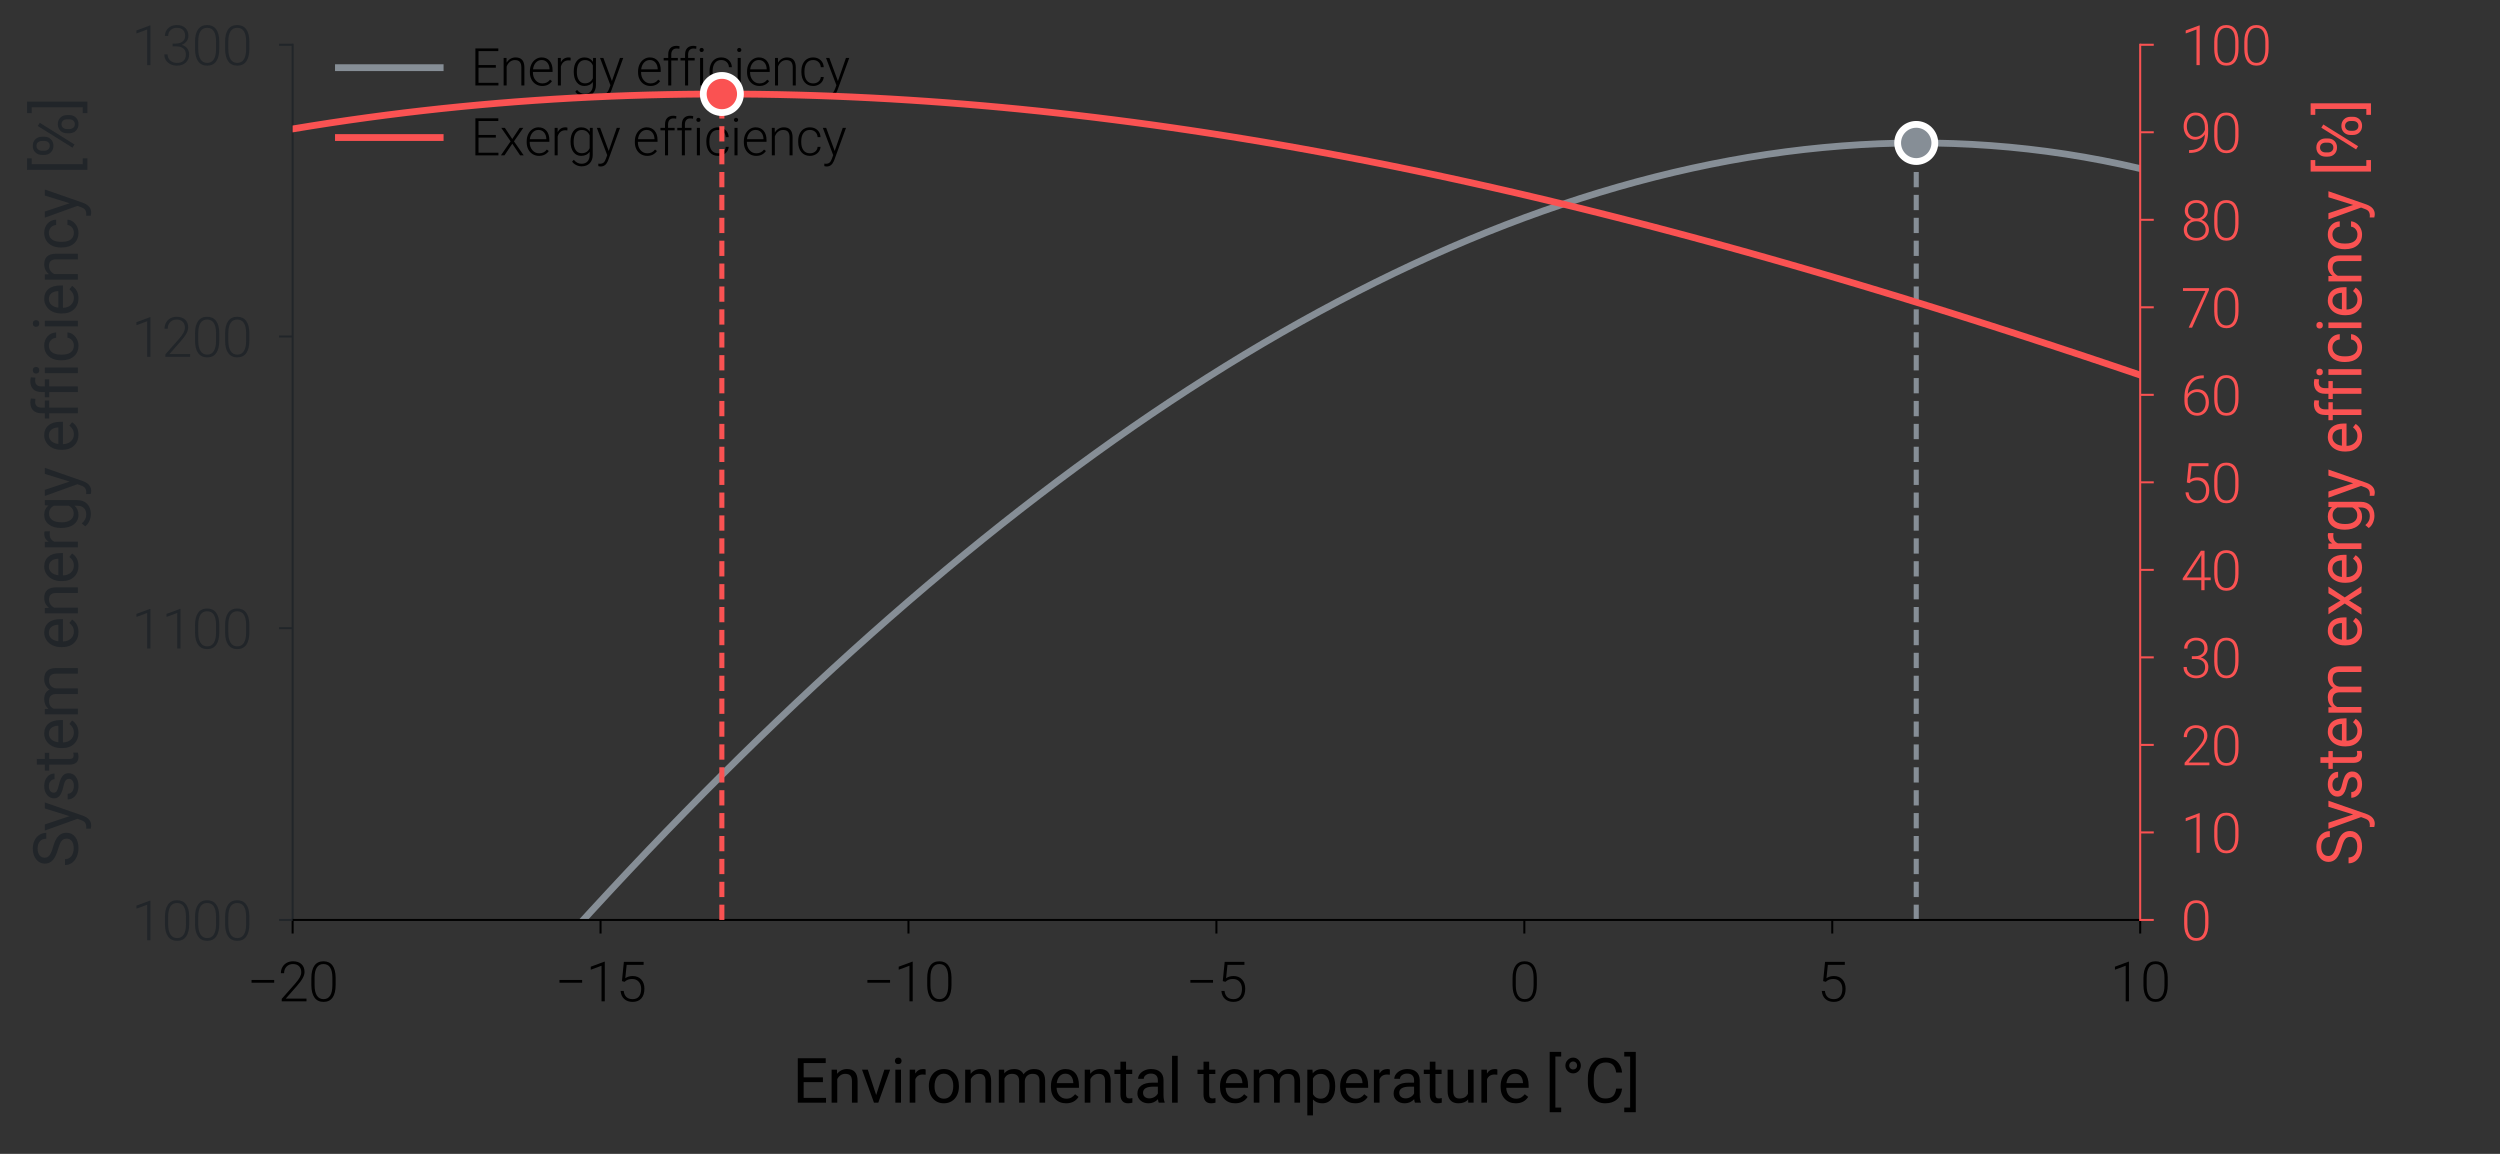 <?xml version="1.0" encoding="utf-8" standalone="no"?>
<!DOCTYPE svg PUBLIC "-//W3C//DTD SVG 1.1//EN"
  "http://www.w3.org/Graphics/SVG/1.1/DTD/svg11.dtd">
<svg xmlns:xlink="http://www.w3.org/1999/xlink" width="368.504pt" height="170.079pt" viewBox="0 0 368.504 170.079" xmlns="http://www.w3.org/2000/svg" version="1.1">
 <rect x="0" y="0" width="368.504" height="170.079" fill="#333333" stroke="none"/>
 <defs>
  <style type="text/css">*{stroke-linejoin: round; stroke-linecap: butt}</style>
 </defs>
 <g id="figure_1">
  <g id="patch_1">
   <path d="M 0 170.079 
L 368.504 170.079 
L 368.504 0 
L 0 0 
L 0 170.079 
z
" style="fill: none"/>
  </g>
  <g id="axes_1">
   <g id="patch_2">
    <path d="M 43.133 135.6 
L 315.467 135.6 
L 315.467 6.596 
L 43.133 6.596 
L 43.133 135.6 
z
" style="fill: none"/>
   </g>
   <g id="line2d_1">
    <path d="M 55.54 171.079 
L 56.887 169.413 
L 59.638 166.048 
L 62.389 162.718 
L 65.14 159.422 
L 67.891 156.161 
L 70.642 152.935 
L 73.393 149.744 
L 76.143 146.588 
L 78.894 143.468 
L 81.645 140.383 
L 84.396 137.333 
L 87.147 134.319 
L 89.898 131.34 
L 92.648 128.398 
L 95.399 125.491 
L 98.15 122.62 
L 100.901 119.786 
L 103.652 116.987 
L 106.403 114.226 
L 109.154 111.5 
L 111.904 108.812 
L 114.655 106.16 
L 117.406 103.545 
L 120.157 100.967 
L 122.908 98.426 
L 125.659 95.923 
L 128.409 93.457 
L 131.16 91.029 
L 133.911 88.639 
L 136.662 86.287 
L 139.413 83.972 
L 142.164 81.696 
L 144.914 79.459 
L 147.665 77.259 
L 150.416 75.099 
L 153.167 72.978 
L 155.918 70.895 
L 158.669 68.852 
L 161.42 66.849 
L 164.17 64.884 
L 166.921 62.96 
L 169.672 61.076 
L 172.423 59.232 
L 175.174 57.428 
L 177.925 55.665 
L 180.675 53.942 
L 183.426 52.26 
L 186.177 50.62 
L 188.928 49.021 
L 191.679 47.464 
L 194.43 45.948 
L 197.18 44.474 
L 199.931 43.043 
L 202.682 41.654 
L 205.433 40.308 
L 208.184 39.005 
L 210.935 37.745 
L 213.686 36.528 
L 216.436 35.355 
L 219.187 34.226 
L 221.938 33.142 
L 224.689 32.101 
L 227.44 31.106 
L 230.191 30.156 
L 232.941 29.25 
L 235.692 28.391 
L 238.443 27.577 
L 241.194 26.81 
L 243.945 26.089 
L 246.696 25.415 
L 249.447 24.789 
L 252.197 24.209 
L 254.948 23.678 
L 257.699 23.194 
L 260.45 22.759 
L 263.201 22.373 
L 265.952 22.036 
L 268.702 21.749 
L 271.453 21.512 
L 274.204 21.325 
L 276.955 21.189 
L 279.706 21.103 
L 282.457 21.07 
L 285.207 21.088 
L 287.958 21.159 
L 290.709 21.282 
L 293.46 21.459 
L 296.211 21.689 
L 298.962 21.974 
L 301.713 22.313 
L 304.463 22.707 
L 307.214 23.157 
L 309.965 23.663 
L 312.716 24.226 
L 315.467 24.846 
" clip-path="url(#p89c92bd2cf)" style="fill: none; stroke: #868e96; stroke-linecap: square"/>
   </g>
   <g id="line2d_2">
    <path d="M 282.457 135.6 
L 282.457 21.07 
" clip-path="url(#p89c92bd2cf)" style="fill: none; stroke-dasharray: 2.25,1.125; stroke-dashoffset: 0; stroke: #868e96; stroke-width: 0.75"/>
   </g>
   <g id="patch_3">
    <path d="M 43.133 135.6 
L 43.133 6.596 
" style="fill: none; stroke: #212529; stroke-width: 0.3; stroke-linejoin: miter; stroke-linecap: square"/>
   </g>
   <g id="patch_4">
    <path d="M 43.133 135.6 
L 315.467 135.6 
" style="fill: none; stroke: #000000; stroke-width: 0.3; stroke-linejoin: miter; stroke-linecap: square"/>
   </g>
   <g id="matplotlib.axis_1">
    <g id="xtick_1">
     <g id="line2d_3">
      <defs>
       <path id="me26cd01d42" d="M 0 0 
L 0 2 
" style="stroke: #000000; stroke-width: 0.3"/>
      </defs>
      <g>
       <use xlink:href="#me26cd01d42" x="43.133" y="135.6" style="stroke: #000000; stroke-width: 0.3"/>
      </g>
     </g>
     <g id="text_1">
      <!-- −20 -->
      <g transform="translate(36.418 147.6) scale(0.08 -0.08)">
       <defs>
        <path id="Roboto-Light-2212" d="M 3125 2144 
L 516 2144 
L 516 2463 
L 3125 2463 
L 3125 2144 
z
" transform="scale(0.016)"/>
        <path id="Roboto-Light-32" d="M 3278 0 
L 428 0 
L 428 288 
L 1988 2056 
Q 2375 2503 2525 2793 
Q 2675 3084 2675 3359 
Q 2675 3791 2422 4042 
Q 2169 4294 1725 4294 
Q 1266 4294 983 4000 
Q 700 3706 700 3238 
L 328 3238 
Q 328 3622 501 3937 
Q 675 4253 995 4433 
Q 1316 4613 1725 4613 
Q 2350 4613 2701 4284 
Q 3053 3956 3053 3391 
Q 3053 3072 2854 2694 
Q 2656 2316 2156 1750 
L 888 316 
L 3278 316 
L 3278 0 
z
" transform="scale(0.016)"/>
        <path id="Roboto-Light-30" d="M 3172 1897 
Q 3172 934 2819 435 
Q 2466 -63 1778 -63 
Q 1103 -63 743 426 
Q 384 916 375 1850 
L 375 2666 
Q 375 3625 731 4119 
Q 1088 4613 1772 4613 
Q 2447 4613 2803 4136 
Q 3159 3659 3172 2731 
L 3172 1897 
z
M 2797 2713 
Q 2797 3494 2542 3894 
Q 2288 4294 1772 4294 
Q 1266 4294 1009 3903 
Q 753 3513 747 2750 
L 747 1856 
Q 747 1078 1011 665 
Q 1275 253 1778 253 
Q 2278 253 2536 656 
Q 2794 1059 2797 1838 
L 2797 2713 
z
" transform="scale(0.016)"/>
       </defs>
       <use xlink:href="#Roboto-Light-2212"/>
       <use xlink:href="#Roboto-Light-32" transform="translate(57.031 0)"/>
       <use xlink:href="#Roboto-Light-30" transform="translate(112.451 0)"/>
      </g>
     </g>
    </g>
    <g id="xtick_2">
     <g id="line2d_4">
      <g>
       <use xlink:href="#me26cd01d42" x="88.522" y="135.6" style="stroke: #000000; stroke-width: 0.3"/>
      </g>
     </g>
     <g id="text_2">
      <!-- −15 -->
      <g transform="translate(81.807 147.6) scale(0.08 -0.08)">
       <defs>
        <path id="Roboto-Light-31" d="M 2169 0 
L 1794 0 
L 1794 4100 
L 556 3641 
L 556 3991 
L 2106 4566 
L 2169 4566 
L 2169 0 
z
" transform="scale(0.016)"/>
        <path id="Roboto-Light-35" d="M 681 2331 
L 903 4550 
L 3178 4550 
L 3178 4203 
L 1225 4203 
L 1066 2666 
Q 1431 2916 1922 2916 
Q 2538 2916 2903 2516 
Q 3269 2116 3269 1450 
Q 3269 731 2912 334 
Q 2556 -63 1909 -63 
Q 1316 -63 947 268 
Q 578 600 525 1197 
L 884 1197 
Q 938 731 1200 492 
Q 1463 253 1909 253 
Q 2397 253 2645 562 
Q 2894 872 2894 1444 
Q 2894 1944 2616 2259 
Q 2338 2575 1856 2575 
Q 1591 2575 1394 2508 
Q 1197 2441 978 2247 
L 681 2331 
z
" transform="scale(0.016)"/>
       </defs>
       <use xlink:href="#Roboto-Light-2212"/>
       <use xlink:href="#Roboto-Light-31" transform="translate(57.031 0)"/>
       <use xlink:href="#Roboto-Light-35" transform="translate(112.451 0)"/>
      </g>
     </g>
    </g>
    <g id="xtick_3">
     <g id="line2d_5">
      <g>
       <use xlink:href="#me26cd01d42" x="133.911" y="135.6" style="stroke: #000000; stroke-width: 0.3"/>
      </g>
     </g>
     <g id="text_3">
      <!-- −10 -->
      <g transform="translate(127.196 147.6) scale(0.08 -0.08)">
       <use xlink:href="#Roboto-Light-2212"/>
       <use xlink:href="#Roboto-Light-31" transform="translate(57.031 0)"/>
       <use xlink:href="#Roboto-Light-30" transform="translate(112.451 0)"/>
      </g>
     </g>
    </g>
    <g id="xtick_4">
     <g id="line2d_6">
      <g>
       <use xlink:href="#me26cd01d42" x="179.3" y="135.6" style="stroke: #000000; stroke-width: 0.3"/>
      </g>
     </g>
     <g id="text_4">
      <!-- −5 -->
      <g transform="translate(174.802 147.6) scale(0.08 -0.08)">
       <use xlink:href="#Roboto-Light-2212"/>
       <use xlink:href="#Roboto-Light-35" transform="translate(57.031 0)"/>
      </g>
     </g>
    </g>
    <g id="xtick_5">
     <g id="line2d_7">
      <g>
       <use xlink:href="#me26cd01d42" x="224.689" y="135.6" style="stroke: #000000; stroke-width: 0.3"/>
      </g>
     </g>
     <g id="text_5">
      <!-- 0 -->
      <g transform="translate(222.472 147.6) scale(0.08 -0.08)">
       <use xlink:href="#Roboto-Light-30"/>
      </g>
     </g>
    </g>
    <g id="xtick_6">
     <g id="line2d_8">
      <g>
       <use xlink:href="#me26cd01d42" x="270.078" y="135.6" style="stroke: #000000; stroke-width: 0.3"/>
      </g>
     </g>
     <g id="text_6">
      <!-- 5 -->
      <g transform="translate(267.861 147.6) scale(0.08 -0.08)">
       <use xlink:href="#Roboto-Light-35"/>
      </g>
     </g>
    </g>
    <g id="xtick_7">
     <g id="line2d_9">
      <g>
       <use xlink:href="#me26cd01d42" x="315.467" y="135.6" style="stroke: #000000; stroke-width: 0.3"/>
      </g>
     </g>
     <g id="text_7">
      <!-- 10 -->
      <g transform="translate(311.033 147.6) scale(0.08 -0.08)">
       <use xlink:href="#Roboto-Light-31"/>
       <use xlink:href="#Roboto-Light-30" transform="translate(55.42 0)"/>
      </g>
     </g>
    </g>
    <g id="text_8">
     <!-- Environmental temperature [°C] -->
     <g transform="translate(116.834 162.538) scale(0.09 -0.09)">
      <defs>
       <path id="Roboto-Regular-45" d="M 3100 2103 
L 1128 2103 
L 1128 491 
L 3419 491 
L 3419 0 
L 528 0 
L 528 4550 
L 3388 4550 
L 3388 4056 
L 1128 4056 
L 1128 2594 
L 3100 2594 
L 3100 2103 
z
" transform="scale(0.016)"/>
       <path id="Roboto-Regular-6e" d="M 984 3381 
L 1003 2956 
Q 1391 3444 2016 3444 
Q 3088 3444 3097 2234 
L 3097 0 
L 2519 0 
L 2519 2238 
Q 2516 2603 2352 2778 
Q 2188 2953 1841 2953 
Q 1559 2953 1346 2803 
Q 1134 2653 1016 2409 
L 1016 0 
L 438 0 
L 438 3381 
L 984 3381 
z
" transform="scale(0.016)"/>
       <path id="Roboto-Regular-76" d="M 1553 784 
L 2391 3381 
L 2981 3381 
L 1769 0 
L 1328 0 
L 103 3381 
L 694 3381 
L 1553 784 
z
" transform="scale(0.016)"/>
       <path id="Roboto-Regular-69" d="M 1066 0 
L 488 0 
L 488 3381 
L 1066 3381 
L 1066 0 
z
M 441 4278 
Q 441 4419 527 4516 
Q 613 4613 781 4613 
Q 950 4613 1037 4516 
Q 1125 4419 1125 4278 
Q 1125 4138 1037 4044 
Q 950 3950 781 3950 
Q 613 3950 527 4044 
Q 441 4138 441 4278 
z
" transform="scale(0.016)"/>
       <path id="Roboto-Regular-72" d="M 2072 2863 
Q 1941 2884 1788 2884 
Q 1219 2884 1016 2400 
L 1016 0 
L 438 0 
L 438 3381 
L 1000 3381 
L 1009 2991 
Q 1294 3444 1816 3444 
Q 1984 3444 2072 3400 
L 2072 2863 
z
" transform="scale(0.016)"/>
       <path id="Roboto-Regular-6f" d="M 284 1722 
Q 284 2219 479 2616 
Q 675 3013 1023 3228 
Q 1372 3444 1819 3444 
Q 2509 3444 2936 2966 
Q 3363 2488 3363 1694 
L 3363 1653 
Q 3363 1159 3173 767 
Q 2984 375 2632 156 
Q 2281 -63 1825 -63 
Q 1138 -63 711 415 
Q 284 894 284 1681 
L 284 1722 
z
M 866 1653 
Q 866 1091 1127 750 
Q 1388 409 1825 409 
Q 2266 409 2525 754 
Q 2784 1100 2784 1722 
Q 2784 2278 2520 2623 
Q 2256 2969 1819 2969 
Q 1391 2969 1128 2628 
Q 866 2288 866 1653 
z
" transform="scale(0.016)"/>
       <path id="Roboto-Regular-6d" d="M 981 3381 
L 997 3006 
Q 1369 3444 2000 3444 
Q 2709 3444 2966 2900 
Q 3134 3144 3404 3294 
Q 3675 3444 4044 3444 
Q 5156 3444 5175 2266 
L 5175 0 
L 4597 0 
L 4597 2231 
Q 4597 2594 4431 2773 
Q 4266 2953 3875 2953 
Q 3553 2953 3340 2761 
Q 3128 2569 3094 2244 
L 3094 0 
L 2513 0 
L 2513 2216 
Q 2513 2953 1791 2953 
Q 1222 2953 1013 2469 
L 1013 0 
L 434 0 
L 434 3381 
L 981 3381 
z
" transform="scale(0.016)"/>
       <path id="Roboto-Regular-65" d="M 1841 -63 
Q 1153 -63 722 389 
Q 291 841 291 1597 
L 291 1703 
Q 291 2206 483 2601 
Q 675 2997 1020 3220 
Q 1366 3444 1769 3444 
Q 2428 3444 2793 3009 
Q 3159 2575 3159 1766 
L 3159 1525 
L 869 1525 
Q 881 1025 1161 717 
Q 1441 409 1872 409 
Q 2178 409 2390 534 
Q 2603 659 2763 866 
L 3116 591 
Q 2691 -63 1841 -63 
z
M 1769 2969 
Q 1419 2969 1181 2714 
Q 944 2459 888 2000 
L 2581 2000 
L 2581 2044 
Q 2556 2484 2343 2726 
Q 2131 2969 1769 2969 
z
" transform="scale(0.016)"/>
       <path id="Roboto-Regular-74" d="M 1222 4200 
L 1222 3381 
L 1853 3381 
L 1853 2934 
L 1222 2934 
L 1222 838 
Q 1222 634 1306 532 
Q 1391 431 1594 431 
Q 1694 431 1869 469 
L 1869 0 
Q 1641 -63 1425 -63 
Q 1038 -63 841 171 
Q 644 406 644 838 
L 644 2934 
L 28 2934 
L 28 3381 
L 644 3381 
L 644 4200 
L 1222 4200 
z
" transform="scale(0.016)"/>
       <path id="Roboto-Regular-61" d="M 2525 0 
Q 2475 100 2444 356 
Q 2041 -63 1481 -63 
Q 981 -63 661 220 
Q 341 503 341 938 
Q 341 1466 742 1758 
Q 1144 2050 1872 2050 
L 2434 2050 
L 2434 2316 
Q 2434 2619 2253 2798 
Q 2072 2978 1719 2978 
Q 1409 2978 1200 2822 
Q 991 2666 991 2444 
L 409 2444 
Q 409 2697 589 2933 
Q 769 3169 1076 3306 
Q 1384 3444 1753 3444 
Q 2338 3444 2669 3151 
Q 3000 2859 3013 2347 
L 3013 791 
Q 3013 325 3131 50 
L 3131 0 
L 2525 0 
z
M 1566 441 
Q 1838 441 2081 581 
Q 2325 722 2434 947 
L 2434 1641 
L 1981 1641 
Q 919 1641 919 1019 
Q 919 747 1100 594 
Q 1281 441 1566 441 
z
" transform="scale(0.016)"/>
       <path id="Roboto-Regular-6c" d="M 1066 0 
L 488 0 
L 488 4800 
L 1066 4800 
L 1066 0 
z
" transform="scale(0.016)"/>
       <path id="Roboto-Regular-20" transform="scale(0.016)"/>
       <path id="Roboto-Regular-70" d="M 3294 1653 
Q 3294 881 2941 409 
Q 2588 -63 1984 -63 
Q 1369 -63 1016 328 
L 1016 -1300 
L 438 -1300 
L 438 3381 
L 966 3381 
L 994 3006 
Q 1347 3444 1975 3444 
Q 2584 3444 2939 2984 
Q 3294 2525 3294 1706 
L 3294 1653 
z
M 2716 1719 
Q 2716 2291 2472 2622 
Q 2228 2953 1803 2953 
Q 1278 2953 1016 2488 
L 1016 872 
Q 1275 409 1809 409 
Q 2225 409 2470 739 
Q 2716 1069 2716 1719 
z
" transform="scale(0.016)"/>
       <path id="Roboto-Regular-75" d="M 2525 334 
Q 2188 -63 1534 -63 
Q 994 -63 711 251 
Q 428 566 425 1181 
L 425 3381 
L 1003 3381 
L 1003 1197 
Q 1003 428 1628 428 
Q 2291 428 2509 922 
L 2509 3381 
L 3088 3381 
L 3088 0 
L 2538 0 
L 2525 334 
z
" transform="scale(0.016)"/>
       <path id="Roboto-Regular-5b" d="M 1634 4725 
L 1038 4725 
L 1038 -500 
L 1634 -500 
L 1634 -975 
L 456 -975 
L 456 5200 
L 1634 5200 
L 1634 4725 
z
" transform="scale(0.016)"/>
       <path id="Roboto-Regular-b0" d="M 406 3800 
Q 406 4125 639 4369 
Q 872 4613 1203 4613 
Q 1528 4613 1758 4370 
Q 1988 4128 1988 3800 
Q 1988 3469 1758 3234 
Q 1528 3000 1203 3000 
Q 875 3000 640 3234 
Q 406 3469 406 3800 
z
M 1203 3400 
Q 1372 3400 1487 3511 
Q 1603 3622 1603 3800 
Q 1603 3981 1487 4098 
Q 1372 4216 1203 4216 
Q 1031 4216 914 4092 
Q 797 3969 797 3800 
Q 797 3631 914 3515 
Q 1031 3400 1203 3400 
z
" transform="scale(0.016)"/>
       <path id="Roboto-Regular-43" d="M 3875 1444 
Q 3791 722 3342 329 
Q 2894 -63 2150 -63 
Q 1344 -63 858 515 
Q 372 1094 372 2063 
L 372 2500 
Q 372 3134 598 3615 
Q 825 4097 1240 4355 
Q 1656 4613 2203 4613 
Q 2928 4613 3365 4208 
Q 3803 3803 3875 3088 
L 3272 3088 
Q 3194 3631 2933 3875 
Q 2672 4119 2203 4119 
Q 1628 4119 1301 3694 
Q 975 3269 975 2484 
L 975 2044 
Q 975 1303 1284 865 
Q 1594 428 2150 428 
Q 2650 428 2917 654 
Q 3184 881 3272 1444 
L 3875 1444 
z
" transform="scale(0.016)"/>
       <path id="Roboto-Regular-5d" d="M 28 5200 
L 1209 5200 
L 1209 -975 
L 28 -975 
L 28 -500 
L 631 -500 
L 631 4725 
L 28 4725 
L 28 5200 
z
" transform="scale(0.016)"/>
      </defs>
      <use xlink:href="#Roboto-Regular-45"/>
      <use xlink:href="#Roboto-Regular-6e" transform="translate(56.836 0)"/>
      <use xlink:href="#Roboto-Regular-76" transform="translate(112.012 0)"/>
      <use xlink:href="#Roboto-Regular-69" transform="translate(160.449 0)"/>
      <use xlink:href="#Roboto-Regular-72" transform="translate(184.717 0)"/>
      <use xlink:href="#Roboto-Regular-6f" transform="translate(218.555 0)"/>
      <use xlink:href="#Roboto-Regular-6e" transform="translate(275.586 0)"/>
      <use xlink:href="#Roboto-Regular-6d" transform="translate(330.762 0)"/>
      <use xlink:href="#Roboto-Regular-65" transform="translate(418.408 0)"/>
      <use xlink:href="#Roboto-Regular-6e" transform="translate(471.387 0)"/>
      <use xlink:href="#Roboto-Regular-74" transform="translate(526.562 0)"/>
      <use xlink:href="#Roboto-Regular-61" transform="translate(559.229 0)"/>
      <use xlink:href="#Roboto-Regular-6c" transform="translate(613.623 0)"/>
      <use xlink:href="#Roboto-Regular-20" transform="translate(637.891 0)"/>
      <use xlink:href="#Roboto-Regular-74" transform="translate(662.646 0)"/>
      <use xlink:href="#Roboto-Regular-65" transform="translate(695.312 0)"/>
      <use xlink:href="#Roboto-Regular-6d" transform="translate(748.291 0)"/>
      <use xlink:href="#Roboto-Regular-70" transform="translate(835.938 0)"/>
      <use xlink:href="#Roboto-Regular-65" transform="translate(892.041 0)"/>
      <use xlink:href="#Roboto-Regular-72" transform="translate(945.02 0)"/>
      <use xlink:href="#Roboto-Regular-61" transform="translate(978.857 0)"/>
      <use xlink:href="#Roboto-Regular-74" transform="translate(1033.252 0)"/>
      <use xlink:href="#Roboto-Regular-75" transform="translate(1065.918 0)"/>
      <use xlink:href="#Roboto-Regular-72" transform="translate(1121.045 0)"/>
      <use xlink:href="#Roboto-Regular-65" transform="translate(1154.883 0)"/>
      <use xlink:href="#Roboto-Regular-20" transform="translate(1207.861 0)"/>
      <use xlink:href="#Roboto-Regular-5b" transform="translate(1232.617 0)"/>
      <use xlink:href="#Roboto-Regular-b0" transform="translate(1259.131 0)"/>
      <use xlink:href="#Roboto-Regular-43" transform="translate(1296.484 0)"/>
      <use xlink:href="#Roboto-Regular-5d" transform="translate(1361.572 0)"/>
     </g>
    </g>
   </g>
   <g id="matplotlib.axis_2">
    <g id="ytick_1">
     <g id="line2d_10">
      <defs>
       <path id="mb3440c5140" d="M 0 0 
L -2 0 
" style="stroke: #212529; stroke-width: 0.3"/>
      </defs>
      <g>
       <use xlink:href="#mb3440c5140" x="43.133" y="135.6" style="fill: #212529; stroke: #212529; stroke-width: 0.3"/>
      </g>
     </g>
     <g id="text_9">
      <!-- 1000 -->
      <g style="fill: #212529" transform="translate(19.398 138.6) scale(0.08 -0.08)">
       <use xlink:href="#Roboto-Light-31"/>
       <use xlink:href="#Roboto-Light-30" transform="translate(55.42 0)"/>
       <use xlink:href="#Roboto-Light-30" transform="translate(110.84 0)"/>
       <use xlink:href="#Roboto-Light-30" transform="translate(166.26 0)"/>
      </g>
     </g>
    </g>
    <g id="ytick_2">
     <g id="line2d_11">
      <g>
       <use xlink:href="#mb3440c5140" x="43.133" y="92.599" style="fill: #212529; stroke: #212529; stroke-width: 0.3"/>
      </g>
     </g>
     <g id="text_10">
      <!-- 1100 -->
      <g style="fill: #212529" transform="translate(19.398 95.599) scale(0.08 -0.08)">
       <use xlink:href="#Roboto-Light-31"/>
       <use xlink:href="#Roboto-Light-31" transform="translate(55.42 0)"/>
       <use xlink:href="#Roboto-Light-30" transform="translate(110.84 0)"/>
       <use xlink:href="#Roboto-Light-30" transform="translate(166.26 0)"/>
      </g>
     </g>
    </g>
    <g id="ytick_3">
     <g id="line2d_12">
      <g>
       <use xlink:href="#mb3440c5140" x="43.133" y="49.598" style="fill: #212529; stroke: #212529; stroke-width: 0.3"/>
      </g>
     </g>
     <g id="text_11">
      <!-- 1200 -->
      <g style="fill: #212529" transform="translate(19.398 52.598) scale(0.08 -0.08)">
       <use xlink:href="#Roboto-Light-31"/>
       <use xlink:href="#Roboto-Light-32" transform="translate(55.42 0)"/>
       <use xlink:href="#Roboto-Light-30" transform="translate(110.84 0)"/>
       <use xlink:href="#Roboto-Light-30" transform="translate(166.26 0)"/>
      </g>
     </g>
    </g>
    <g id="ytick_4">
     <g id="line2d_13">
      <g>
       <use xlink:href="#mb3440c5140" x="43.133" y="6.596" style="fill: #212529; stroke: #212529; stroke-width: 0.3"/>
      </g>
     </g>
     <g id="text_12">
      <!-- 1300 -->
      <g style="fill: #212529" transform="translate(19.398 9.596) scale(0.08 -0.08)">
       <defs>
        <path id="Roboto-Light-33" d="M 1259 2478 
L 1647 2478 
Q 1969 2478 2209 2592 
Q 2450 2706 2576 2904 
Q 2703 3103 2703 3363 
Q 2703 3800 2456 4047 
Q 2209 4294 1747 4294 
Q 1309 4294 1029 4036 
Q 750 3778 750 3356 
L 375 3356 
Q 375 3709 553 4001 
Q 731 4294 1047 4453 
Q 1363 4613 1747 4613 
Q 2366 4613 2722 4275 
Q 3078 3938 3078 3350 
Q 3078 3022 2870 2745 
Q 2663 2469 2300 2331 
Q 2725 2213 2944 1923 
Q 3163 1634 3163 1234 
Q 3163 650 2781 293 
Q 2400 -63 1763 -63 
Q 1356 -63 1017 100 
Q 678 263 492 555 
Q 306 847 306 1234 
L 681 1234 
Q 681 800 984 526 
Q 1288 253 1763 253 
Q 2247 253 2517 501 
Q 2788 750 2788 1222 
Q 2788 1678 2495 1918 
Q 2203 2159 1634 2159 
L 1259 2159 
L 1259 2478 
z
" transform="scale(0.016)"/>
       </defs>
       <use xlink:href="#Roboto-Light-31"/>
       <use xlink:href="#Roboto-Light-33" transform="translate(55.42 0)"/>
       <use xlink:href="#Roboto-Light-30" transform="translate(110.84 0)"/>
       <use xlink:href="#Roboto-Light-30" transform="translate(166.26 0)"/>
      </g>
     </g>
    </g>
    <g id="text_13">
     <!-- System energy efficiency [%] -->
     <g style="fill: #212529" transform="translate(11.477 127.868) rotate(-90) scale(0.09 -0.09)">
      <defs>
       <path id="Roboto-Regular-53" d="M 1869 2028 
Q 1097 2250 745 2573 
Q 394 2897 394 3372 
Q 394 3909 823 4261 
Q 1253 4613 1941 4613 
Q 2409 4613 2776 4431 
Q 3144 4250 3345 3931 
Q 3547 3613 3547 3234 
L 2944 3234 
Q 2944 3647 2681 3883 
Q 2419 4119 1941 4119 
Q 1497 4119 1248 3923 
Q 1000 3728 1000 3381 
Q 1000 3103 1236 2911 
Q 1472 2719 2039 2559 
Q 2606 2400 2926 2208 
Q 3247 2016 3401 1759 
Q 3556 1503 3556 1156 
Q 3556 603 3125 270 
Q 2694 -63 1972 -63 
Q 1503 -63 1097 117 
Q 691 297 470 609 
Q 250 922 250 1319 
L 853 1319 
Q 853 906 1158 667 
Q 1463 428 1972 428 
Q 2447 428 2700 622 
Q 2953 816 2953 1150 
Q 2953 1484 2718 1667 
Q 2484 1850 1869 2028 
z
" transform="scale(0.016)"/>
       <path id="Roboto-Regular-79" d="M 1544 847 
L 2331 3381 
L 2950 3381 
L 1591 -522 
Q 1275 -1366 588 -1366 
L 478 -1356 
L 263 -1316 
L 263 -847 
L 419 -859 
Q 713 -859 877 -740 
Q 1041 -622 1147 -306 
L 1275 38 
L 69 3381 
L 700 3381 
L 1544 847 
z
" transform="scale(0.016)"/>
       <path id="Roboto-Regular-73" d="M 2406 897 
Q 2406 1131 2229 1261 
Q 2053 1391 1614 1484 
Q 1175 1578 917 1709 
Q 659 1841 536 2022 
Q 413 2203 413 2453 
Q 413 2869 764 3156 
Q 1116 3444 1663 3444 
Q 2238 3444 2595 3147 
Q 2953 2850 2953 2388 
L 2372 2388 
Q 2372 2625 2170 2797 
Q 1969 2969 1663 2969 
Q 1347 2969 1169 2831 
Q 991 2694 991 2472 
Q 991 2263 1156 2156 
Q 1322 2050 1755 1953 
Q 2188 1856 2456 1722 
Q 2725 1588 2854 1398 
Q 2984 1209 2984 938 
Q 2984 484 2621 210 
Q 2259 -63 1681 -63 
Q 1275 -63 962 81 
Q 650 225 473 483 
Q 297 741 297 1041 
L 875 1041 
Q 891 750 1108 579 
Q 1325 409 1681 409 
Q 2009 409 2207 542 
Q 2406 675 2406 897 
z
" transform="scale(0.016)"/>
       <path id="Roboto-Regular-67" d="M 300 1719 
Q 300 2509 665 2976 
Q 1031 3444 1634 3444 
Q 2253 3444 2600 3006 
L 2628 3381 
L 3156 3381 
L 3156 81 
Q 3156 -575 2767 -953 
Q 2378 -1331 1722 -1331 
Q 1356 -1331 1006 -1175 
Q 656 -1019 472 -747 
L 772 -400 
Q 1144 -859 1681 -859 
Q 2103 -859 2339 -621 
Q 2575 -384 2575 47 
L 2575 338 
Q 2228 -63 1628 -63 
Q 1034 -63 667 415 
Q 300 894 300 1719 
z
M 881 1653 
Q 881 1081 1115 754 
Q 1350 428 1772 428 
Q 2319 428 2575 925 
L 2575 2469 
Q 2309 2953 1778 2953 
Q 1356 2953 1118 2625 
Q 881 2297 881 1653 
z
" transform="scale(0.016)"/>
       <path id="Roboto-Regular-66" d="M 722 0 
L 722 2934 
L 188 2934 
L 188 3381 
L 722 3381 
L 722 3728 
Q 722 4272 1012 4569 
Q 1303 4866 1834 4866 
Q 2034 4866 2231 4813 
L 2200 4344 
Q 2053 4372 1888 4372 
Q 1606 4372 1453 4208 
Q 1300 4044 1300 3738 
L 1300 3381 
L 2022 3381 
L 2022 2934 
L 1300 2934 
L 1300 0 
L 722 0 
z
" transform="scale(0.016)"/>
       <path id="Roboto-Regular-63" d="M 1794 409 
Q 2103 409 2334 596 
Q 2566 784 2591 1066 
L 3138 1066 
Q 3122 775 2937 512 
Q 2753 250 2445 93 
Q 2138 -63 1794 -63 
Q 1103 -63 695 398 
Q 288 859 288 1659 
L 288 1756 
Q 288 2250 469 2634 
Q 650 3019 989 3231 
Q 1328 3444 1791 3444 
Q 2359 3444 2736 3103 
Q 3113 2763 3138 2219 
L 2591 2219 
Q 2566 2547 2342 2758 
Q 2119 2969 1791 2969 
Q 1350 2969 1108 2651 
Q 866 2334 866 1734 
L 866 1625 
Q 866 1041 1106 725 
Q 1347 409 1794 409 
z
" transform="scale(0.016)"/>
       <path id="Roboto-Regular-25" d="M 328 3675 
Q 328 4084 589 4350 
Q 850 4616 1259 4616 
Q 1675 4616 1933 4348 
Q 2191 4081 2191 3656 
L 2191 3434 
Q 2191 3022 1930 2761 
Q 1669 2500 1266 2500 
Q 859 2500 593 2761 
Q 328 3022 328 3456 
L 328 3675 
z
M 759 3434 
Q 759 3191 896 3033 
Q 1034 2875 1266 2875 
Q 1488 2875 1623 3028 
Q 1759 3181 1759 3447 
L 1759 3675 
Q 1759 3919 1625 4078 
Q 1491 4238 1259 4238 
Q 1028 4238 893 4078 
Q 759 3919 759 3663 
L 759 3434 
z
M 2544 1116 
Q 2544 1525 2805 1789 
Q 3066 2053 3475 2053 
Q 3884 2053 4146 1790 
Q 4409 1528 4409 1094 
L 4409 872 
Q 4409 463 4148 198 
Q 3888 -66 3481 -66 
Q 3075 -66 2809 195 
Q 2544 456 2544 891 
L 2544 1116 
z
M 2975 872 
Q 2975 625 3112 467 
Q 3250 309 3481 309 
Q 3706 309 3840 464 
Q 3975 619 3975 884 
L 3975 1116 
Q 3975 1363 3839 1519 
Q 3703 1675 3475 1675 
Q 3253 1675 3114 1520 
Q 2975 1366 2975 1103 
L 2975 872 
z
M 1397 344 
L 1069 550 
L 3291 4106 
L 3619 3900 
L 1397 344 
z
" transform="scale(0.016)"/>
      </defs>
      <use xlink:href="#Roboto-Regular-53"/>
      <use xlink:href="#Roboto-Regular-79" transform="translate(59.326 0)"/>
      <use xlink:href="#Roboto-Regular-73" transform="translate(106.641 0)"/>
      <use xlink:href="#Roboto-Regular-74" transform="translate(158.203 0)"/>
      <use xlink:href="#Roboto-Regular-65" transform="translate(190.869 0)"/>
      <use xlink:href="#Roboto-Regular-6d" transform="translate(243.848 0)"/>
      <use xlink:href="#Roboto-Regular-20" transform="translate(331.494 0)"/>
      <use xlink:href="#Roboto-Regular-65" transform="translate(356.25 0)"/>
      <use xlink:href="#Roboto-Regular-6e" transform="translate(409.229 0)"/>
      <use xlink:href="#Roboto-Regular-65" transform="translate(464.404 0)"/>
      <use xlink:href="#Roboto-Regular-72" transform="translate(517.383 0)"/>
      <use xlink:href="#Roboto-Regular-67" transform="translate(551.221 0)"/>
      <use xlink:href="#Roboto-Regular-79" transform="translate(607.324 0)"/>
      <use xlink:href="#Roboto-Regular-20" transform="translate(654.639 0)"/>
      <use xlink:href="#Roboto-Regular-65" transform="translate(679.395 0)"/>
      <use xlink:href="#Roboto-Regular-66" transform="translate(732.373 0)"/>
      <use xlink:href="#Roboto-Regular-66" transform="translate(767.09 0)"/>
      <use xlink:href="#Roboto-Regular-69" transform="translate(801.807 0)"/>
      <use xlink:href="#Roboto-Regular-63" transform="translate(826.074 0)"/>
      <use xlink:href="#Roboto-Regular-69" transform="translate(878.418 0)"/>
      <use xlink:href="#Roboto-Regular-65" transform="translate(902.686 0)"/>
      <use xlink:href="#Roboto-Regular-6e" transform="translate(955.664 0)"/>
      <use xlink:href="#Roboto-Regular-63" transform="translate(1010.84 0)"/>
      <use xlink:href="#Roboto-Regular-79" transform="translate(1063.184 0)"/>
      <use xlink:href="#Roboto-Regular-20" transform="translate(1110.498 0)"/>
      <use xlink:href="#Roboto-Regular-5b" transform="translate(1135.254 0)"/>
      <use xlink:href="#Roboto-Regular-25" transform="translate(1161.768 0)"/>
      <use xlink:href="#Roboto-Regular-5d" transform="translate(1235.01 0)"/>
     </g>
    </g>
   </g>
   <g id="PathCollection_1">
    <defs>
     <path id="m5fedc4007b" d="M 0 2.739 
C 0.726 2.739 1.423 2.45 1.936 1.936 
C 2.45 1.423 2.739 0.726 2.739 0 
C 2.739 -0.726 2.45 -1.423 1.936 -1.936 
C 1.423 -2.45 0.726 -2.739 0 -2.739 
C -0.726 -2.739 -1.423 -2.45 -1.936 -1.936 
C -2.45 -1.423 -2.739 -0.726 -2.739 0 
C -2.739 0.726 -2.45 1.423 -1.936 1.936 
C -1.423 2.45 -0.726 2.739 0 2.739 
z
" style="stroke: #ffffff"/>
    </defs>
    <g clip-path="url(#p89c92bd2cf)">
     <use xlink:href="#m5fedc4007b" x="282.457" y="21.07" style="fill: #868e96; stroke: #ffffff"/>
    </g>
   </g>
   <g id="legend_1">
    <g id="line2d_14">
     <path d="M 49.883 9.973 
L 57.383 9.973 
L 64.883 9.973 
" style="fill: none; stroke: #868e96; stroke-linecap: square"/>
    </g>
    <g id="text_14">
     <!-- Energy efficiency -->
     <g transform="translate(69.383 12.598) scale(0.075 -0.075)">
      <defs>
       <path id="Roboto-Light-45" d="M 3088 2181 
L 959 2181 
L 959 325 
L 3406 325 
L 3406 0 
L 575 0 
L 575 4550 
L 3391 4550 
L 3391 4222 
L 959 4222 
L 959 2506 
L 3088 2506 
L 3088 2181 
z
" transform="scale(0.016)"/>
       <path id="Roboto-Light-6e" d="M 844 3381 
L 856 2803 
Q 1047 3116 1331 3280 
Q 1616 3444 1959 3444 
Q 2503 3444 2768 3137 
Q 3034 2831 3038 2219 
L 3038 0 
L 2666 0 
L 2666 2222 
Q 2663 2675 2473 2897 
Q 2284 3119 1869 3119 
Q 1522 3119 1255 2901 
Q 988 2684 859 2316 
L 859 0 
L 488 0 
L 488 3381 
L 844 3381 
z
" transform="scale(0.016)"/>
       <path id="Roboto-Light-65" d="M 1797 -63 
Q 1366 -63 1017 150 
Q 669 363 475 742 
Q 281 1122 281 1594 
L 281 1728 
Q 281 2216 470 2606 
Q 659 2997 996 3220 
Q 1334 3444 1728 3444 
Q 2344 3444 2705 3023 
Q 3066 2603 3066 1875 
L 3066 1666 
L 653 1666 
L 653 1594 
Q 653 1019 983 636 
Q 1313 253 1813 253 
Q 2113 253 2342 362 
Q 2572 472 2759 713 
L 2994 534 
Q 2581 -63 1797 -63 
z
M 1728 3125 
Q 1306 3125 1017 2815 
Q 728 2506 666 1984 
L 2694 1984 
L 2694 2025 
Q 2678 2513 2415 2819 
Q 2153 3125 1728 3125 
z
" transform="scale(0.016)"/>
       <path id="Roboto-Light-72" d="M 2050 3063 
Q 1931 3084 1797 3084 
Q 1447 3084 1205 2889 
Q 963 2694 859 2322 
L 859 0 
L 488 0 
L 488 3381 
L 853 3381 
L 859 2844 
Q 1156 3444 1813 3444 
Q 1969 3444 2059 3403 
L 2050 3063 
z
" transform="scale(0.016)"/>
       <path id="Roboto-Light-67" d="M 338 1722 
Q 338 2516 689 2980 
Q 1041 3444 1644 3444 
Q 2334 3444 2694 2894 
L 2713 3381 
L 3063 3381 
L 3063 69 
Q 3063 -584 2697 -965 
Q 2331 -1347 1706 -1347 
Q 1353 -1347 1033 -1189 
Q 713 -1031 528 -769 
L 738 -544 
Q 1134 -1031 1681 -1031 
Q 2150 -1031 2412 -754 
Q 2675 -478 2684 13 
L 2684 438 
Q 2325 -63 1638 -63 
Q 1050 -63 694 406 
Q 338 875 338 1672 
L 338 1722 
z
M 716 1656 
Q 716 1009 975 636 
Q 1234 263 1706 263 
Q 2397 263 2684 881 
L 2684 2453 
Q 2553 2778 2306 2948 
Q 2059 3119 1713 3119 
Q 1241 3119 978 2748 
Q 716 2378 716 1656 
z
" transform="scale(0.016)"/>
       <path id="Roboto-Light-79" d="M 1559 538 
L 2547 3381 
L 2950 3381 
L 1506 -575 
L 1431 -750 
Q 1153 -1366 572 -1366 
Q 438 -1366 284 -1322 
L 281 -1013 
L 475 -1031 
Q 750 -1031 920 -895 
Q 1091 -759 1209 -428 
L 1375 28 
L 100 3381 
L 509 3381 
L 1559 538 
z
" transform="scale(0.016)"/>
       <path id="Roboto-Light-20" transform="scale(0.016)"/>
       <path id="Roboto-Light-66" d="M 756 0 
L 756 3075 
L 197 3075 
L 197 3381 
L 756 3381 
L 756 3791 
Q 756 4309 1020 4587 
Q 1284 4866 1756 4866 
Q 1969 4866 2153 4813 
L 2125 4500 
Q 1969 4538 1784 4538 
Q 1475 4538 1303 4345 
Q 1131 4153 1131 3800 
L 1131 3381 
L 1938 3381 
L 1938 3075 
L 1131 3075 
L 1131 0 
L 756 0 
z
" transform="scale(0.016)"/>
       <path id="Roboto-Light-69" d="M 906 0 
L 531 0 
L 531 3381 
L 906 3381 
L 906 0 
z
M 466 4359 
Q 466 4466 534 4539 
Q 603 4613 722 4613 
Q 841 4613 911 4539 
Q 981 4466 981 4359 
Q 981 4253 911 4181 
Q 841 4109 722 4109 
Q 603 4109 534 4181 
Q 466 4253 466 4359 
z
" transform="scale(0.016)"/>
       <path id="Roboto-Light-63" d="M 1738 253 
Q 2128 253 2392 473 
Q 2656 694 2678 1044 
L 3038 1044 
Q 3022 734 2844 479 
Q 2666 225 2370 81 
Q 2075 -63 1738 -63 
Q 1072 -63 683 400 
Q 294 863 294 1644 
L 294 1756 
Q 294 2256 469 2640 
Q 644 3025 970 3234 
Q 1297 3444 1734 3444 
Q 2291 3444 2652 3112 
Q 3013 2781 3038 2241 
L 2678 2241 
Q 2653 2638 2392 2881 
Q 2131 3125 1734 3125 
Q 1228 3125 948 2759 
Q 669 2394 669 1734 
L 669 1625 
Q 669 978 948 615 
Q 1228 253 1738 253 
z
" transform="scale(0.016)"/>
      </defs>
      <use xlink:href="#Roboto-Light-45"/>
      <use xlink:href="#Roboto-Light-6e" transform="translate(56.885 0)"/>
      <use xlink:href="#Roboto-Light-65" transform="translate(111.816 0)"/>
      <use xlink:href="#Roboto-Light-72" transform="translate(163.477 0)"/>
      <use xlink:href="#Roboto-Light-67" transform="translate(197.119 0)"/>
      <use xlink:href="#Roboto-Light-79" transform="translate(252.588 0)"/>
      <use xlink:href="#Roboto-Light-20" transform="translate(300.098 0)"/>
      <use xlink:href="#Roboto-Light-65" transform="translate(324.414 0)"/>
      <use xlink:href="#Roboto-Light-66" transform="translate(376.074 0)"/>
      <use xlink:href="#Roboto-Light-66" transform="translate(409.18 0)"/>
      <use xlink:href="#Roboto-Light-69" transform="translate(442.285 0)"/>
      <use xlink:href="#Roboto-Light-63" transform="translate(464.697 0)"/>
      <use xlink:href="#Roboto-Light-69" transform="translate(516.211 0)"/>
      <use xlink:href="#Roboto-Light-65" transform="translate(538.623 0)"/>
      <use xlink:href="#Roboto-Light-6e" transform="translate(590.283 0)"/>
      <use xlink:href="#Roboto-Light-63" transform="translate(645.215 0)"/>
      <use xlink:href="#Roboto-Light-79" transform="translate(696.729 0)"/>
     </g>
    </g>
    <g id="line2d_15">
     <path d="M 49.883 20.276 
L 57.383 20.276 
L 64.883 20.276 
" style="fill: none; stroke: #fa5252; stroke-linecap: square"/>
    </g>
    <g id="text_15">
     <!-- Exergy efficiency -->
     <g transform="translate(69.383 22.901) scale(0.075 -0.075)">
      <defs>
       <path id="Roboto-Light-78" d="M 1550 2009 
L 2463 3381 
L 2906 3381 
L 1759 1722 
L 2956 0 
L 2516 0 
L 1553 1431 
L 591 0 
L 150 0 
L 1344 1722 
L 197 3381 
L 638 3381 
L 1550 2009 
z
" transform="scale(0.016)"/>
      </defs>
      <use xlink:href="#Roboto-Light-45"/>
      <use xlink:href="#Roboto-Light-78" transform="translate(56.885 0)"/>
      <use xlink:href="#Roboto-Light-65" transform="translate(105.518 0)"/>
      <use xlink:href="#Roboto-Light-72" transform="translate(157.178 0)"/>
      <use xlink:href="#Roboto-Light-67" transform="translate(190.82 0)"/>
      <use xlink:href="#Roboto-Light-79" transform="translate(246.289 0)"/>
      <use xlink:href="#Roboto-Light-20" transform="translate(293.799 0)"/>
      <use xlink:href="#Roboto-Light-65" transform="translate(318.115 0)"/>
      <use xlink:href="#Roboto-Light-66" transform="translate(369.775 0)"/>
      <use xlink:href="#Roboto-Light-66" transform="translate(402.881 0)"/>
      <use xlink:href="#Roboto-Light-69" transform="translate(435.986 0)"/>
      <use xlink:href="#Roboto-Light-63" transform="translate(458.398 0)"/>
      <use xlink:href="#Roboto-Light-69" transform="translate(509.912 0)"/>
      <use xlink:href="#Roboto-Light-65" transform="translate(532.324 0)"/>
      <use xlink:href="#Roboto-Light-6e" transform="translate(583.984 0)"/>
      <use xlink:href="#Roboto-Light-63" transform="translate(638.916 0)"/>
      <use xlink:href="#Roboto-Light-79" transform="translate(690.43 0)"/>
     </g>
    </g>
   </g>
  </g>
  <g id="axes_2">
   <g id="line2d_16">
    <path d="M 43.133 19.007 
L 45.884 18.556 
L 48.635 18.127 
L 51.386 17.72 
L 54.137 17.334 
L 56.887 16.969 
L 59.638 16.625 
L 62.389 16.302 
L 65.14 16 
L 67.891 15.719 
L 70.642 15.458 
L 73.393 15.217 
L 76.143 14.997 
L 78.894 14.796 
L 81.645 14.616 
L 84.396 14.455 
L 87.147 14.313 
L 89.898 14.191 
L 92.648 14.088 
L 95.399 14.004 
L 98.15 13.939 
L 100.901 13.893 
L 103.652 13.866 
L 106.403 13.857 
L 109.154 13.866 
L 111.904 13.893 
L 114.655 13.938 
L 117.406 14.002 
L 120.157 14.082 
L 122.908 14.181 
L 125.659 14.297 
L 128.409 14.429 
L 131.16 14.579 
L 133.911 14.746 
L 136.662 14.93 
L 139.413 15.13 
L 142.164 15.347 
L 144.914 15.58 
L 147.665 15.829 
L 150.416 16.094 
L 153.167 16.375 
L 155.918 16.672 
L 158.669 16.984 
L 161.42 17.311 
L 164.17 17.654 
L 166.921 18.012 
L 169.672 18.384 
L 172.423 18.772 
L 175.174 19.174 
L 177.925 19.59 
L 180.675 20.021 
L 183.426 20.466 
L 186.177 20.924 
L 188.928 21.397 
L 191.679 21.883 
L 194.43 22.383 
L 197.18 22.896 
L 199.931 23.422 
L 202.682 23.961 
L 205.433 24.513 
L 208.184 25.078 
L 210.935 25.655 
L 213.686 26.245 
L 216.436 26.847 
L 219.187 27.461 
L 221.938 28.087 
L 224.689 28.725 
L 227.44 29.374 
L 230.191 30.035 
L 232.941 30.707 
L 235.692 31.39 
L 238.443 32.084 
L 241.194 32.789 
L 243.945 33.504 
L 246.696 34.23 
L 249.447 34.966 
L 252.197 35.712 
L 254.948 36.468 
L 257.699 37.234 
L 260.45 38.01 
L 263.201 38.795 
L 265.952 39.59 
L 268.702 40.393 
L 271.453 41.206 
L 274.204 42.027 
L 276.955 42.857 
L 279.706 43.695 
L 282.457 44.542 
L 285.207 45.397 
L 287.958 46.259 
L 290.709 47.13 
L 293.46 48.008 
L 296.211 48.893 
L 298.962 49.786 
L 301.713 50.686 
L 304.463 51.592 
L 307.214 52.505 
L 309.965 53.425 
L 312.716 54.351 
L 315.467 55.284 
" clip-path="url(#p89c92bd2cf)" style="fill: none; stroke: #fa5252; stroke-linecap: square"/>
   </g>
   <g id="line2d_17">
    <path d="M 106.403 135.6 
L 106.403 13.857 
" clip-path="url(#p89c92bd2cf)" style="fill: none; stroke-dasharray: 2.25,1.125; stroke-dashoffset: 0; stroke: #fa5252; stroke-width: 0.75"/>
   </g>
   <g id="patch_5">
    <path d="M 315.467 135.6 
L 315.467 6.596 
" style="fill: none; stroke: #fa5252; stroke-width: 0.3; stroke-linejoin: miter; stroke-linecap: square"/>
   </g>
   <g id="matplotlib.axis_3">
    <g id="ytick_5">
     <g id="line2d_18">
      <defs>
       <path id="mc09b6cf20a" d="M 0 0 
L 2 0 
" style="stroke: #fa5252; stroke-width: 0.3"/>
      </defs>
      <g>
       <use xlink:href="#mc09b6cf20a" x="315.467" y="135.6" style="fill: #fa5252; stroke: #fa5252; stroke-width: 0.3"/>
      </g>
     </g>
     <g id="text_16">
      <!-- 0 -->
      <g style="fill: #fa5252" transform="translate(321.467 138.6) scale(0.08 -0.08)">
       <use xlink:href="#Roboto-Light-30"/>
      </g>
     </g>
    </g>
    <g id="ytick_6">
     <g id="line2d_19">
      <g>
       <use xlink:href="#mc09b6cf20a" x="315.467" y="122.7" style="fill: #fa5252; stroke: #fa5252; stroke-width: 0.3"/>
      </g>
     </g>
     <g id="text_17">
      <!-- 10 -->
      <g style="fill: #fa5252" transform="translate(321.467 125.7) scale(0.08 -0.08)">
       <use xlink:href="#Roboto-Light-31"/>
       <use xlink:href="#Roboto-Light-30" transform="translate(55.42 0)"/>
      </g>
     </g>
    </g>
    <g id="ytick_7">
     <g id="line2d_20">
      <g>
       <use xlink:href="#mc09b6cf20a" x="315.467" y="109.8" style="fill: #fa5252; stroke: #fa5252; stroke-width: 0.3"/>
      </g>
     </g>
     <g id="text_18">
      <!-- 20 -->
      <g style="fill: #fa5252" transform="translate(321.467 112.8) scale(0.08 -0.08)">
       <use xlink:href="#Roboto-Light-32"/>
       <use xlink:href="#Roboto-Light-30" transform="translate(55.42 0)"/>
      </g>
     </g>
    </g>
    <g id="ytick_8">
     <g id="line2d_21">
      <g>
       <use xlink:href="#mc09b6cf20a" x="315.467" y="96.899" style="fill: #fa5252; stroke: #fa5252; stroke-width: 0.3"/>
      </g>
     </g>
     <g id="text_19">
      <!-- 30 -->
      <g style="fill: #fa5252" transform="translate(321.467 99.899) scale(0.08 -0.08)">
       <use xlink:href="#Roboto-Light-33"/>
       <use xlink:href="#Roboto-Light-30" transform="translate(55.42 0)"/>
      </g>
     </g>
    </g>
    <g id="ytick_9">
     <g id="line2d_22">
      <g>
       <use xlink:href="#mc09b6cf20a" x="315.467" y="83.999" style="fill: #fa5252; stroke: #fa5252; stroke-width: 0.3"/>
      </g>
     </g>
     <g id="text_20">
      <!-- 40 -->
      <g style="fill: #fa5252" transform="translate(321.467 86.999) scale(0.08 -0.08)">
       <defs>
        <path id="Roboto-Light-34" d="M 2725 1466 
L 3434 1466 
L 3434 1150 
L 2725 1150 
L 2725 0 
L 2350 0 
L 2350 1150 
L 209 1150 
L 209 1363 
L 2316 4550 
L 2725 4550 
L 2725 1466 
z
M 669 1466 
L 2350 1466 
L 2350 4066 
L 2184 3778 
L 669 1466 
z
" transform="scale(0.016)"/>
       </defs>
       <use xlink:href="#Roboto-Light-34"/>
       <use xlink:href="#Roboto-Light-30" transform="translate(55.42 0)"/>
      </g>
     </g>
    </g>
    <g id="ytick_10">
     <g id="line2d_23">
      <g>
       <use xlink:href="#mc09b6cf20a" x="315.467" y="71.098" style="fill: #fa5252; stroke: #fa5252; stroke-width: 0.3"/>
      </g>
     </g>
     <g id="text_21">
      <!-- 50 -->
      <g style="fill: #fa5252" transform="translate(321.467 74.098) scale(0.08 -0.08)">
       <use xlink:href="#Roboto-Light-35"/>
       <use xlink:href="#Roboto-Light-30" transform="translate(55.42 0)"/>
      </g>
     </g>
    </g>
    <g id="ytick_11">
     <g id="line2d_24">
      <g>
       <use xlink:href="#mc09b6cf20a" x="315.467" y="58.198" style="fill: #fa5252; stroke: #fa5252; stroke-width: 0.3"/>
      </g>
     </g>
     <g id="text_22">
      <!-- 60 -->
      <g style="fill: #fa5252" transform="translate(321.467 61.198) scale(0.08 -0.08)">
       <defs>
        <path id="Roboto-Light-36" d="M 2634 4584 
L 2634 4256 
L 2591 4256 
Q 1775 4256 1306 3776 
Q 838 3297 788 2444 
Q 975 2703 1265 2845 
Q 1556 2988 1916 2988 
Q 2516 2988 2870 2573 
Q 3225 2159 3225 1491 
Q 3225 1047 3059 690 
Q 2894 334 2584 135 
Q 2275 -63 1878 -63 
Q 1225 -63 815 410 
Q 406 884 406 1634 
L 406 2009 
Q 406 3231 962 3901 
Q 1519 4572 2541 4584 
L 2634 4584 
z
M 1856 2666 
Q 1500 2666 1192 2455 
Q 884 2244 781 1919 
L 781 1600 
Q 781 1006 1086 631 
Q 1391 256 1878 256 
Q 2316 256 2586 603 
Q 2856 950 2856 1478 
Q 2856 2016 2586 2341 
Q 2316 2666 1856 2666 
z
" transform="scale(0.016)"/>
       </defs>
       <use xlink:href="#Roboto-Light-36"/>
       <use xlink:href="#Roboto-Light-30" transform="translate(55.42 0)"/>
      </g>
     </g>
    </g>
    <g id="ytick_12">
     <g id="line2d_25">
      <g>
       <use xlink:href="#mc09b6cf20a" x="315.467" y="45.297" style="fill: #fa5252; stroke: #fa5252; stroke-width: 0.3"/>
      </g>
     </g>
     <g id="text_23">
      <!-- 70 -->
      <g style="fill: #fa5252" transform="translate(321.467 48.297) scale(0.08 -0.08)">
       <defs>
        <path id="Roboto-Light-37" d="M 3231 4334 
L 1288 0 
L 897 0 
L 2828 4231 
L 241 4231 
L 241 4550 
L 3231 4550 
L 3231 4334 
z
" transform="scale(0.016)"/>
       </defs>
       <use xlink:href="#Roboto-Light-37"/>
       <use xlink:href="#Roboto-Light-30" transform="translate(55.42 0)"/>
      </g>
     </g>
    </g>
    <g id="ytick_13">
     <g id="line2d_26">
      <g>
       <use xlink:href="#mc09b6cf20a" x="315.467" y="32.397" style="fill: #fa5252; stroke: #fa5252; stroke-width: 0.3"/>
      </g>
     </g>
     <g id="text_24">
      <!-- 80 -->
      <g style="fill: #fa5252" transform="translate(321.467 35.397) scale(0.08 -0.08)">
       <defs>
        <path id="Roboto-Light-38" d="M 3109 3378 
Q 3109 3025 2903 2745 
Q 2697 2466 2359 2334 
Q 2753 2200 2990 1900 
Q 3228 1600 3228 1206 
Q 3228 622 2831 279 
Q 2434 -63 1781 -63 
Q 1122 -63 726 278 
Q 331 619 331 1206 
Q 331 1594 559 1897 
Q 788 2200 1184 2334 
Q 847 2466 647 2745 
Q 447 3025 447 3378 
Q 447 3944 811 4278 
Q 1175 4613 1775 4613 
Q 2375 4613 2742 4275 
Q 3109 3938 3109 3378 
z
M 2853 1203 
Q 2853 1628 2550 1901 
Q 2247 2175 1775 2175 
Q 1303 2175 1003 1906 
Q 703 1638 703 1203 
Q 703 769 993 511 
Q 1284 253 1781 253 
Q 2266 253 2559 509 
Q 2853 766 2853 1203 
z
M 2734 3381 
Q 2734 3772 2464 4033 
Q 2194 4294 1775 4294 
Q 1350 4294 1086 4042 
Q 822 3791 822 3381 
Q 822 2981 1086 2737 
Q 1350 2494 1778 2494 
Q 2200 2494 2467 2739 
Q 2734 2984 2734 3381 
z
" transform="scale(0.016)"/>
       </defs>
       <use xlink:href="#Roboto-Light-38"/>
       <use xlink:href="#Roboto-Light-30" transform="translate(55.42 0)"/>
      </g>
     </g>
    </g>
    <g id="ytick_14">
     <g id="line2d_27">
      <g>
       <use xlink:href="#mc09b6cf20a" x="315.467" y="19.497" style="fill: #fa5252; stroke: #fa5252; stroke-width: 0.3"/>
      </g>
     </g>
     <g id="text_25">
      <!-- 90 -->
      <g style="fill: #fa5252" transform="translate(321.467 22.497) scale(0.08 -0.08)">
       <defs>
        <path id="Roboto-Light-39" d="M 2763 2106 
Q 2563 1813 2266 1652 
Q 1969 1491 1622 1491 
Q 1234 1491 937 1691 
Q 641 1891 478 2244 
Q 316 2597 316 3016 
Q 316 3466 489 3834 
Q 663 4203 973 4408 
Q 1284 4613 1691 4613 
Q 2375 4613 2756 4133 
Q 3138 3653 3138 2772 
L 3138 2434 
Q 3138 1203 2613 584 
Q 2088 -34 1009 -34 
L 941 -34 
L 944 291 
L 1075 291 
Q 1891 303 2316 753 
Q 2741 1203 2763 2106 
z
M 1669 1813 
Q 2044 1813 2342 2036 
Q 2641 2259 2766 2616 
L 2766 2831 
Q 2766 3525 2477 3908 
Q 2188 4291 1697 4291 
Q 1253 4291 968 3933 
Q 684 3575 684 3031 
Q 684 2509 957 2161 
Q 1231 1813 1669 1813 
z
" transform="scale(0.016)"/>
       </defs>
       <use xlink:href="#Roboto-Light-39"/>
       <use xlink:href="#Roboto-Light-30" transform="translate(55.42 0)"/>
      </g>
     </g>
    </g>
    <g id="ytick_15">
     <g id="line2d_28">
      <g>
       <use xlink:href="#mc09b6cf20a" x="315.467" y="6.596" style="fill: #fa5252; stroke: #fa5252; stroke-width: 0.3"/>
      </g>
     </g>
     <g id="text_26">
      <!-- 100 -->
      <g style="fill: #fa5252" transform="translate(321.467 9.596) scale(0.08 -0.08)">
       <use xlink:href="#Roboto-Light-31"/>
       <use xlink:href="#Roboto-Light-30" transform="translate(55.42 0)"/>
       <use xlink:href="#Roboto-Light-30" transform="translate(110.84 0)"/>
      </g>
     </g>
    </g>
    <g id="text_27">
     <!-- System exergy efficiency [%] -->
     <g style="fill: #fa5252" transform="translate(348.08 127.615) rotate(-90) scale(0.09 -0.09)">
      <defs>
       <path id="Roboto-Regular-78" d="M 1572 2147 
L 2322 3381 
L 2997 3381 
L 1891 1709 
L 3031 0 
L 2363 0 
L 1581 1266 
L 800 0 
L 128 0 
L 1269 1709 
L 163 3381 
L 831 3381 
L 1572 2147 
z
" transform="scale(0.016)"/>
      </defs>
      <use xlink:href="#Roboto-Regular-53"/>
      <use xlink:href="#Roboto-Regular-79" transform="translate(59.326 0)"/>
      <use xlink:href="#Roboto-Regular-73" transform="translate(106.641 0)"/>
      <use xlink:href="#Roboto-Regular-74" transform="translate(158.203 0)"/>
      <use xlink:href="#Roboto-Regular-65" transform="translate(190.869 0)"/>
      <use xlink:href="#Roboto-Regular-6d" transform="translate(243.848 0)"/>
      <use xlink:href="#Roboto-Regular-20" transform="translate(331.494 0)"/>
      <use xlink:href="#Roboto-Regular-65" transform="translate(356.25 0)"/>
      <use xlink:href="#Roboto-Regular-78" transform="translate(409.229 0)"/>
      <use xlink:href="#Roboto-Regular-65" transform="translate(458.789 0)"/>
      <use xlink:href="#Roboto-Regular-72" transform="translate(511.768 0)"/>
      <use xlink:href="#Roboto-Regular-67" transform="translate(545.605 0)"/>
      <use xlink:href="#Roboto-Regular-79" transform="translate(601.709 0)"/>
      <use xlink:href="#Roboto-Regular-20" transform="translate(649.023 0)"/>
      <use xlink:href="#Roboto-Regular-65" transform="translate(673.779 0)"/>
      <use xlink:href="#Roboto-Regular-66" transform="translate(726.758 0)"/>
      <use xlink:href="#Roboto-Regular-66" transform="translate(761.475 0)"/>
      <use xlink:href="#Roboto-Regular-69" transform="translate(796.191 0)"/>
      <use xlink:href="#Roboto-Regular-63" transform="translate(820.459 0)"/>
      <use xlink:href="#Roboto-Regular-69" transform="translate(872.803 0)"/>
      <use xlink:href="#Roboto-Regular-65" transform="translate(897.07 0)"/>
      <use xlink:href="#Roboto-Regular-6e" transform="translate(950.049 0)"/>
      <use xlink:href="#Roboto-Regular-63" transform="translate(1005.225 0)"/>
      <use xlink:href="#Roboto-Regular-79" transform="translate(1057.568 0)"/>
      <use xlink:href="#Roboto-Regular-20" transform="translate(1104.883 0)"/>
      <use xlink:href="#Roboto-Regular-5b" transform="translate(1129.639 0)"/>
      <use xlink:href="#Roboto-Regular-25" transform="translate(1156.152 0)"/>
      <use xlink:href="#Roboto-Regular-5d" transform="translate(1229.395 0)"/>
     </g>
    </g>
   </g>
   <g id="PathCollection_2">
    <defs>
     <path id="m6cbaefff8c" d="M 0 2.739 
C 0.726 2.739 1.423 2.45 1.936 1.936 
C 2.45 1.423 2.739 0.726 2.739 0 
C 2.739 -0.726 2.45 -1.423 1.936 -1.936 
C 1.423 -2.45 0.726 -2.739 0 -2.739 
C -0.726 -2.739 -1.423 -2.45 -1.936 -1.936 
C -2.45 -1.423 -2.739 -0.726 -2.739 0 
C -2.739 0.726 -2.45 1.423 -1.936 1.936 
C -1.423 2.45 -0.726 2.739 0 2.739 
z
" style="stroke: #ffffff"/>
    </defs>
    <g clip-path="url(#p89c92bd2cf)">
     <use xlink:href="#m6cbaefff8c" x="106.403" y="13.857" style="fill: #fa5252; stroke: #ffffff"/>
    </g>
   </g>
  </g>
 </g>
 <defs>
  <clipPath id="p89c92bd2cf">
   <rect x="43.133" y="6.596" width="272.333" height="129.004"/>
  </clipPath>
 </defs>
</svg>
